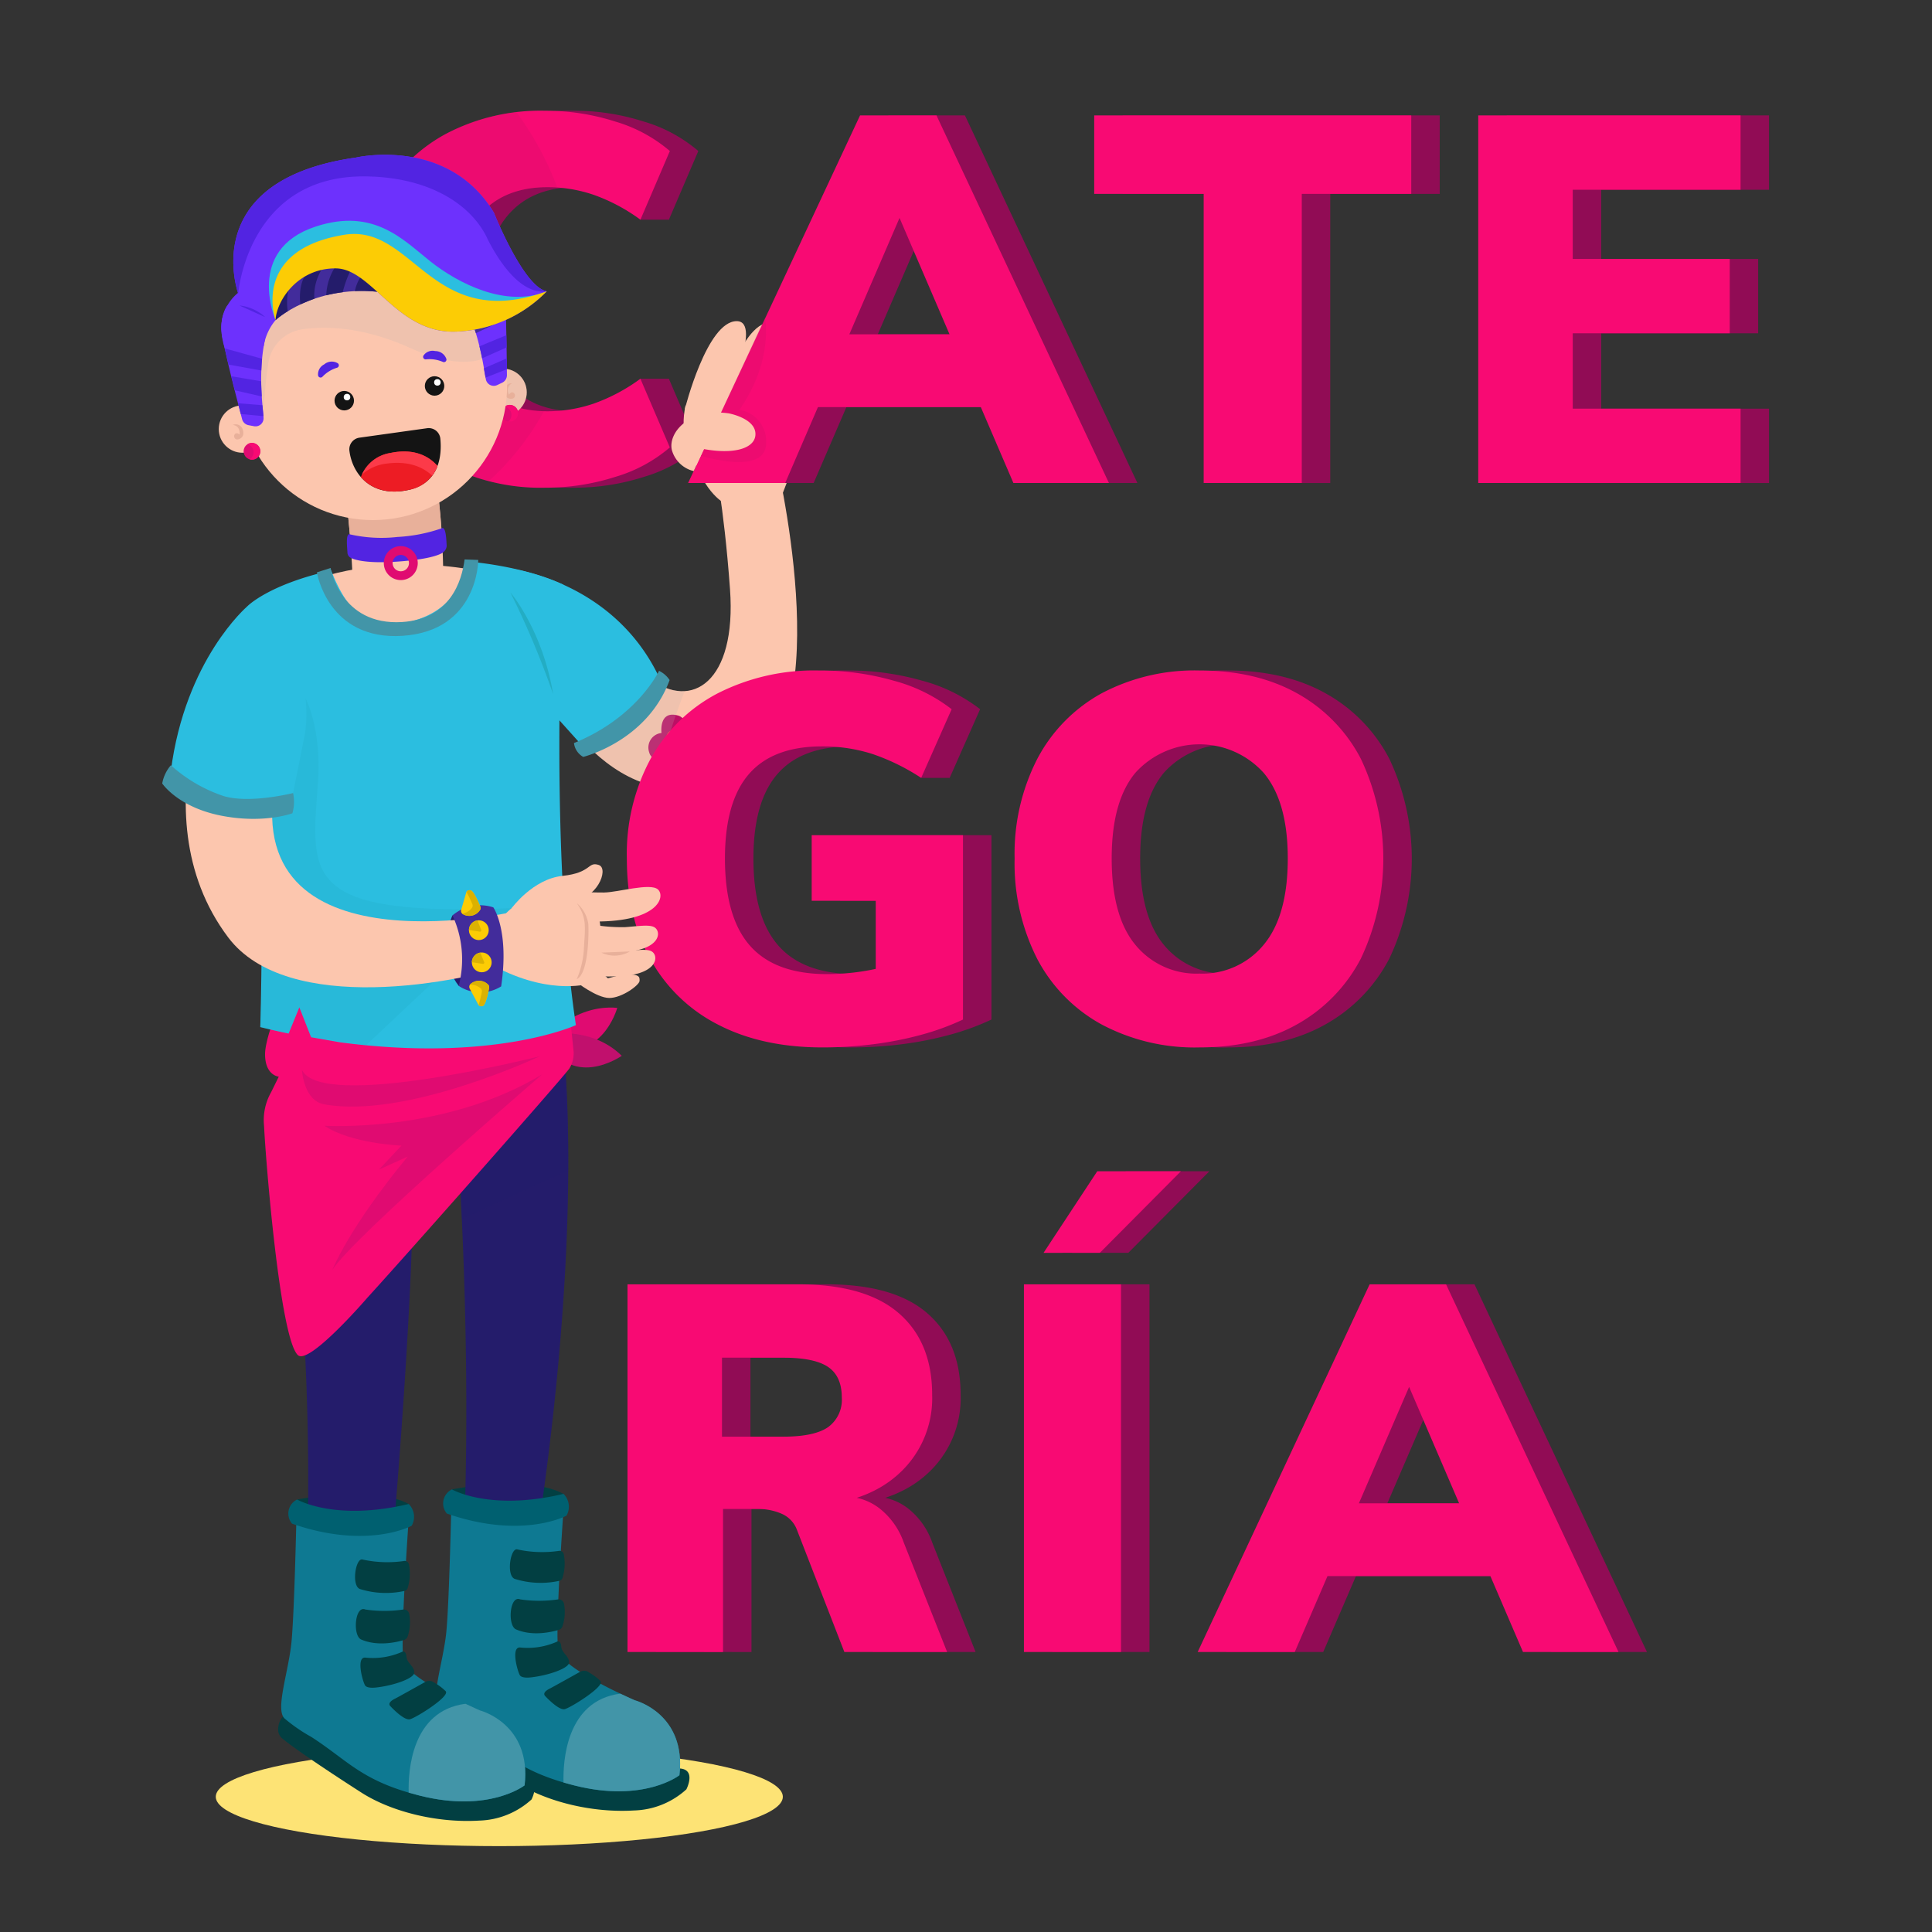 <svg xmlns="http://www.w3.org/2000/svg" width="360" height="360" viewBox="0 0 360 360">
  <rect x="0" y="0" width="360" height="360" fill="#333333" stroke="none"/>
  <g id="Grupo_40200" data-name="Grupo 40200" transform="translate(-151.49 -363.696)">
    <path id="Trazado_43015" data-name="Trazado 43015" d="M297.374,455.5l-11.559,1.522s-5.859-3.853-5.859-14.906c0,0,14.657-4.233,23.219-1.559Z" fill="#fcc6ae"/>
    <ellipse id="Elipse_768" data-name="Elipse 768" cx="52.833" cy="9.197" rx="52.833" ry="9.197" transform="translate(191.695 689.302)" fill="#fde375"/>
    <path id="Trazado_43016" data-name="Trazado 43016" d="M256.826,474.321s7.522,9.492,15.632,15.758c7.886,6.091,16.314.7,15.058-16.6-1.177-16.2-3-24.085-3-24.085l11.342-1.174s12.245,49.934-5.225,59.125c-23.685,12.461-35.946-12.874-40.642-19.655S256.826,474.321,256.826,474.321Z" fill="#fcc6ae"/>
    <g id="Grupo_40170" data-name="Grupo 40170">
      <path id="Trazado_43017" data-name="Trazado 43017" d="M277.871,497.036c2.168.631,2.734,5.55,2.858,7.082a.562.562,0,0,1-.4.587c-1.609.475-7.185,1.908-7.871-.823a2.726,2.726,0,0,1,2.292-3.606S274.189,495.965,277.871,497.036Z" fill="#bc0f65"/>
      <g id="Grupo_40169" data-name="Grupo 40169">
        <g id="Grupo_40168" data-name="Grupo 40168">
          <g id="Grupo_40167" data-name="Grupo 40167">
            <g id="Grupo_40165" data-name="Grupo 40165">
              <path id="Trazado_43018" data-name="Trazado 43018" d="M276.956,500.541a.674.674,0,0,1,.808.5l.015.068s.643-.237.845.2l-.1-.448a1.449,1.449,0,1,0-2.824.655l.015.067a.662.662,0,0,0,.8.541l.119-.028-.166-.717-.009-.039a.673.673,0,0,1,.5-.807" fill="#fccc05"/>
            </g>
            <g id="Grupo_40166" data-name="Grupo 40166">
              <path id="Trazado_43019" data-name="Trazado 43019" d="M277.555,503.125a.674.674,0,0,1-.808-.5l-.016-.068s-.642.238-.844-.2l.1.447a1.449,1.449,0,1,0,2.824-.654l-.016-.068a.66.66,0,0,0-.8-.54l-.12.027.166.718.009.038a.674.674,0,0,1-.5.808" fill="#fccc05"/>
            </g>
          </g>
          <path id="Trazado_43020" data-name="Trazado 43020" d="M276.911,501.328l.257,1.109a.221.221,0,1,0,.431-.1l-.257-1.109a.221.221,0,0,0-.431.1Z" fill="#fccc05"/>
        </g>
      </g>
      <path id="Trazado_43021" data-name="Trazado 43021" d="M273.872,491.042h0c-2.494,5.768-11.154,10.5-13.052,11.483,3.6,3.651,8.019,6.757,13.368,7.823.476-6.073,3.483-14.311,4.88-17.869A9.089,9.089,0,0,1,273.872,491.042Z" fill="#bcb5b1" opacity="0.2" style="mix-blend-mode: multiply;isolation: isolate"/>
    </g>
    <g id="Grupo_40171" data-name="Grupo 40171">
      <path id="Trazado_43022" data-name="Trazado 43022" d="M258.422,454.57a37.861,37.861,0,0,1-18.666-4.378,30.2,30.2,0,0,1-12.172-12.316,38.422,38.422,0,0,1-4.281-18.522,37.94,37.94,0,0,1,4.281-18.378,30.284,30.284,0,0,1,12.172-12.267,37.882,37.882,0,0,1,18.666-4.378,42.453,42.453,0,0,1,13.038,2.02,27.543,27.543,0,0,1,10.151,5.485l-5.485,12.8a33.6,33.6,0,0,0-8.659-4.619,26.679,26.679,0,0,0-8.66-1.443q-8.18,0-12.653,5.2t-4.474,15.587q0,10.392,4.474,15.683t12.653,5.293a26.68,26.68,0,0,0,8.66-1.444,33.59,33.59,0,0,0,8.659-4.618l5.485,12.8a27.543,27.543,0,0,1-10.151,5.484A42.455,42.455,0,0,1,258.422,454.57Z" fill="#910c55"/>
      <path id="Trazado_43023" data-name="Trazado 43023" d="M303.1,453.7H285.011L317.052,385.2h14.24L363.429,453.7h-17.8L322.44,399.726h3.945Zm-3.271-14.144,7.024-13.567h33.58l6.927,13.567Z" fill="#910c55"/>
      <path id="Trazado_43024" data-name="Trazado 43024" d="M381.082,453.7V399.822h-20.4V385.2h59.078v14.625h-20.4V453.7Z" fill="#910c55"/>
      <path id="Trazado_43025" data-name="Trazado 43025" d="M432.243,453.7V385.2h48.879v13.855H449.851v12.893H479.1V425.8h-29.25v14.047h31.271V453.7Z" fill="#910c55"/>
      <path id="Trazado_43026" data-name="Trazado 43026" d="M310.06,558.868q-11.258,0-19.436-4.234a29.839,29.839,0,0,1-12.6-12.123q-4.426-7.888-4.426-18.859a37.341,37.341,0,0,1,4.426-18.57,30.363,30.363,0,0,1,12.46-12.172,39.649,39.649,0,0,1,18.907-4.281,49.763,49.763,0,0,1,14,1.924,30.279,30.279,0,0,1,10.728,5.292l-5.677,12.8a39.868,39.868,0,0,0-9.141-4.474,30.3,30.3,0,0,0-9.333-1.395q-9.143,0-13.615,5.147t-4.474,15.732q0,10.97,4.667,16.261t14.384,5.292a43.629,43.629,0,0,0,6.351-.481,42.932,42.932,0,0,0,6.639-1.54l-3.945,5.2V531.542H308.04v-12.22h28.192v34.35a47.228,47.228,0,0,1-7.938,2.886,65.212,65.212,0,0,1-8.9,1.732A75.159,75.159,0,0,1,310.06,558.868Z" fill="#910c55"/>
      <path id="Trazado_43027" data-name="Trazado 43027" d="M380.3,558.868a36.969,36.969,0,0,1-18.33-4.33,29.591,29.591,0,0,1-11.931-12.22,39.3,39.3,0,0,1-4.185-18.666,38.709,38.709,0,0,1,4.233-18.57,29.683,29.683,0,0,1,11.931-12.172,37.05,37.05,0,0,1,18.282-4.281q10.582,0,18.233,4.281a29.458,29.458,0,0,1,11.835,12.172,43.506,43.506,0,0,1,0,37.236,29.756,29.756,0,0,1-11.835,12.22Q390.882,558.868,380.3,558.868Zm0-13.759a14.773,14.773,0,0,0,11.979-5.389q4.474-5.386,4.474-16.068,0-10.584-4.474-15.924a16.1,16.1,0,0,0-23.91-.048q-4.428,5.292-4.426,15.972,0,10.777,4.426,16.117A14.691,14.691,0,0,0,380.3,545.109Z" fill="#910c55"/>
      <path id="Trazado_43028" data-name="Trazado 43028" d="M273.719,671.521V603.013h31.848q12.507,0,18.714,5.389t6.206,15.2a19,19,0,0,1-6.494,14.962q-6.5,5.726-18.041,5.725l8.274-1.732a10.556,10.556,0,0,1,6.4,2.165,13.925,13.925,0,0,1,4.57,6.4l8.083,20.4H314.13l-8.852-22.8a5.282,5.282,0,0,0-2.886-2.983,10.882,10.882,0,0,0-4.33-.866h-6.543v26.653ZM291.327,631.4H302.68q5.868,0,8.419-1.78a6.283,6.283,0,0,0,2.55-5.533q0-3.944-2.55-5.677t-8.419-1.731H291.327Z" fill="#910c55"/>
      <path id="Trazado_43029" data-name="Trazado 43029" d="M347.588,671.521V603.013h18.089v68.508Zm14.144-74.377H351.245l10.006-15.2h15.588Z" fill="#910c55"/>
      <path id="Trazado_43030" data-name="Trazado 43030" d="M398.053,671.521H379.964L412,603.013h14.24l32.137,68.508h-17.8l-23.189-53.979h3.945Zm-3.272-14.144L401.8,643.81h33.58l6.928,13.567Z" fill="#910c55"/>
      <path id="Trazado_43031" data-name="Trazado 43031" d="M270.822,404.633h5.3l.18-10.788-7.979-1.3Z" fill="#910c55"/>
      <path id="Trazado_43032" data-name="Trazado 43032" d="M270.709,439.56l.113-5.292h5.3l-.655,5.292-8.643,5.574Z" fill="#910c55"/>
      <path id="Trazado_43033" data-name="Trazado 43033" d="M323.134,508.642h5.3l-1.963-8.275H322.09Z" fill="#910c55"/>
    </g>
    <path id="Trazado_43034" data-name="Trazado 43034" d="M208.712,645.917l-1.862-2.808s13.954-2.807,20.793.834c0,0-1.929,5.643-9.846,4.393S208.712,645.917,208.712,645.917Z" fill="#023f42"/>
    <path id="Trazado_43035" data-name="Trazado 43035" d="M237.564,644.03l-1.863-2.807s13.955-2.808,20.793.834c0,0-1.929,5.643-9.846,4.392S237.564,644.03,237.564,644.03Z" fill="#023f42"/>
    <path id="Trazado_43036" data-name="Trazado 43036" d="M252.8,557.663s5.393-6.9,13.708-6.168C266.509,551.495,263.278,563.1,252.8,557.663Z" fill="#e00b71"/>
    <path id="Trazado_43037" data-name="Trazado 43037" d="M252.844,556.492s8.55-1.908,14.506,3.939C267.35,560.431,257.489,567.342,252.844,556.492Z" fill="#c1106d"/>
    <path id="Trazado_43038" data-name="Trazado 43038" d="M204.623,544.513a107.113,107.113,0,0,0,0,28.882c2.168,15.845,5.359,49.968,3.954,83.261h15.586s5.9-64.149,4.008-88.068l7.975-.962s3.863,46.311,1.436,89.843c0,0,6.736,1.689,12.908-.813,0,0,9.84-54.743,6-98.357l-20.348-19.781Z" fill="#241c6b"/>
    <path id="Trazado_43039" data-name="Trazado 43039" d="M256.494,558.3l-20.348-19.781-31.523,5.995a107.113,107.113,0,0,0,0,28.882c.986,7.208,2.183,18.2,3.063,31.176l20.564-9.426a258.945,258.945,0,0,0-.079-26.557l7.975-.962s.767,9.2,1.4,23.257l19.828-9.089C257.415,573.857,257.163,565.909,256.494,558.3Z" fill="#241c6b" opacity="0.41" style="mix-blend-mode: multiply;isolation: isolate"/>
    <g id="Grupo_40172" data-name="Grupo 40172">
      <path id="Trazado_43040" data-name="Trazado 43040" d="M207,616.207c-3.341-3.116-5.991-36.175-6.308-42.725a10.559,10.559,0,0,1,1.335-6.3l1.406-2.864s-2.588-.214-2.553-4.273c.018-2.014,1.566-6.824,2.1-6.9-.474-2.367,4.339-1.809,4.339-1.809l49.088-9.39,1.3,11.243.643,6.2a5.368,5.368,0,0,1-.749,3.384c-1.018,1.527-30.478,34.885-37.581,42.65C220.023,605.419,209.08,618.146,207,616.207Z" fill="#f80a73"/>
      <path id="Trazado_43041" data-name="Trazado 43041" d="M207.751,563.061s.287,5.71,4.135,6.41c15.312,2.785,40.228-8.973,40.228-8.973S211.513,570.791,207.751,563.061Z" fill="#e00b71"/>
      <path id="Trazado_43042" data-name="Trazado 43042" d="M211.943,573.461s22.358,1.443,40.565-9.571c0,0-35.259,30.344-39.081,36.426,0,0,2.93-7.664,14.033-21.108l-5.341,2.415,4.171-4.457S216.917,576.811,211.943,573.461Z" fill="#e00b71"/>
    </g>
    <path id="Trazado_43043" data-name="Trazado 43043" d="M285.1,454.735s-7.968-5.684-5.883-15.438c0,0,9.553-4.795,17.6-1.042,0,0,2.505,10.163-2.173,17.092Z" fill="#fcc6ae"/>
    <path id="Trazado_43044" data-name="Trazado 43044" d="M287.178,440.071l-2.167.668s4.229-16.941,9.972-16.941c5.134,0-2.432,15.93-2.432,15.93S292.14,441.48,287.178,440.071Z" fill="#fcc6ae"/>
    <g id="Grupo_40173" data-name="Grupo 40173">
      <path id="Trazado_43045" data-name="Trazado 43045" d="M253.118,454.57a37.861,37.861,0,0,1-18.666-4.378,30.2,30.2,0,0,1-12.172-12.316A38.422,38.422,0,0,1,218,419.354a37.94,37.94,0,0,1,4.281-18.378,30.284,30.284,0,0,1,12.172-12.267,37.882,37.882,0,0,1,18.666-4.378,42.454,42.454,0,0,1,13.038,2.02,27.544,27.544,0,0,1,10.151,5.485l-5.485,12.8a33.6,33.6,0,0,0-8.659-4.619,26.679,26.679,0,0,0-8.66-1.443q-8.18,0-12.653,5.2t-4.474,15.587q0,10.392,4.474,15.683T253.5,440.33a26.68,26.68,0,0,0,8.66-1.444,33.589,33.589,0,0,0,8.659-4.618l5.485,12.8a27.543,27.543,0,0,1-10.151,5.484A42.455,42.455,0,0,1,253.118,454.57Z" fill="#f80a73"/>
      <path id="Trazado_43046" data-name="Trazado 43046" d="M297.8,453.7H279.707L311.748,385.2h14.24L358.125,453.7h-17.8l-23.188-53.978h3.945Zm-3.271-14.144,7.024-13.567h33.58l6.927,13.567Z" fill="#f80a73"/>
      <path id="Trazado_43047" data-name="Trazado 43047" d="M375.778,453.7V399.822h-20.4V385.2h59.078v14.625h-20.4V453.7Z" fill="#f80a73"/>
      <path id="Trazado_43048" data-name="Trazado 43048" d="M426.939,453.7V385.2h48.879v13.855H444.547v12.893H473.8V425.8h-29.25v14.047h31.271V453.7Z" fill="#f80a73"/>
      <path id="Trazado_43049" data-name="Trazado 43049" d="M304.756,558.868q-11.258,0-19.436-4.234a29.839,29.839,0,0,1-12.6-12.123q-4.426-7.888-4.426-18.859a37.341,37.341,0,0,1,4.426-18.57,30.364,30.364,0,0,1,12.46-12.172,39.649,39.649,0,0,1,18.907-4.281,49.763,49.763,0,0,1,14,1.924,30.279,30.279,0,0,1,10.728,5.292l-5.677,12.8a39.868,39.868,0,0,0-9.141-4.474,30.3,30.3,0,0,0-9.333-1.395q-9.143,0-13.615,5.147t-4.474,15.732q0,10.97,4.667,16.261t14.384,5.292a43.629,43.629,0,0,0,6.351-.481,42.933,42.933,0,0,0,6.639-1.54l-3.945,5.2V531.542H302.736v-12.22h28.192v34.35a47.228,47.228,0,0,1-7.938,2.886,65.21,65.21,0,0,1-8.9,1.732A75.158,75.158,0,0,1,304.756,558.868Z" fill="#f80a73"/>
      <path id="Trazado_43050" data-name="Trazado 43050" d="M374.995,558.868a36.969,36.969,0,0,1-18.33-4.33,29.591,29.591,0,0,1-11.931-12.22,39.3,39.3,0,0,1-4.185-18.666,38.709,38.709,0,0,1,4.233-18.57,29.682,29.682,0,0,1,11.931-12.172,37.049,37.049,0,0,1,18.282-4.281q10.582,0,18.233,4.281a29.458,29.458,0,0,1,11.835,12.172,43.506,43.506,0,0,1,0,37.236,29.756,29.756,0,0,1-11.835,12.22Q385.579,558.868,374.995,558.868Zm0-13.759a14.773,14.773,0,0,0,11.979-5.389q4.475-5.386,4.474-16.068,0-10.584-4.474-15.924a16.1,16.1,0,0,0-23.91-.048q-4.428,5.292-4.426,15.972,0,10.777,4.426,16.117A14.691,14.691,0,0,0,374.995,545.109Z" fill="#f80a73"/>
      <path id="Trazado_43051" data-name="Trazado 43051" d="M268.415,671.521V603.013h31.848q12.507,0,18.714,5.389t6.206,15.2a19,19,0,0,1-6.494,14.962q-6.495,5.726-18.041,5.725l8.274-1.732a10.556,10.556,0,0,1,6.4,2.165,13.925,13.925,0,0,1,4.57,6.4l8.083,20.4H308.826l-8.852-22.8a5.282,5.282,0,0,0-2.886-2.983,10.882,10.882,0,0,0-4.33-.866h-6.543v26.653ZM286.023,631.4h11.353q5.868,0,8.419-1.78a6.283,6.283,0,0,0,2.55-5.533q0-3.944-2.55-5.677t-8.419-1.731H286.023Z" fill="#f80a73"/>
      <path id="Trazado_43052" data-name="Trazado 43052" d="M342.284,671.521V603.013h18.089v68.508Zm14.144-74.377H345.941l10.006-15.2h15.588Z" fill="#f80a73"/>
      <path id="Trazado_43053" data-name="Trazado 43053" d="M392.749,671.521H374.66l32.04-68.508h14.241l32.136,68.508h-17.8l-23.189-53.979h3.945Zm-3.272-14.144L396.5,643.81h33.58l6.928,13.567Z" fill="#f80a73"/>
      <path id="Trazado_43054" data-name="Trazado 43054" d="M294.026,422.882s1.688,7.929-4.75,17.176a5.958,5.958,0,0,1,4.95,6.553c-.452,5.692-12.122,2.017-12.122,2.017Z" fill="#c61268" opacity="0.2" style="mix-blend-mode: multiply;isolation: isolate"/>
      <path id="Trazado_43055" data-name="Trazado 43055" d="M240.85,435.038q-4.473-5.291-4.474-15.684t4.474-15.587q4.474-5.2,12.653-5.2c.615,0,1.226.026,1.835.068a58.7,58.7,0,0,0-7.592-14.014,35.232,35.232,0,0,0-13.294,4.084,30.29,30.29,0,0,0-12.172,12.267A37.94,37.94,0,0,0,218,419.354a38.422,38.422,0,0,0,4.281,18.522,30.2,30.2,0,0,0,12.172,12.316,33.081,33.081,0,0,0,8.109,3.157,50.266,50.266,0,0,0,10.284-13.033Q245.146,440.109,240.85,435.038Z" fill="#c61268" opacity="0.2" style="mix-blend-mode: multiply;isolation: isolate"/>
    </g>
    <path id="Trazado_43056" data-name="Trazado 43056" d="M216.072,457.414a176.545,176.545,0,0,1,1.2,25.654s10.282,2.481,16.628-3.627a140.49,140.49,0,0,0-.839-24.243Z" fill="#fcc6ae"/>
    <path id="Trazado_43057" data-name="Trazado 43057" d="M199.772,476.486s18.314-13.547,48.782-4.511l-20.2,21.887Z" fill="#fcc6ae"/>
    <path id="Trazado_43058" data-name="Trazado 43058" d="M233.066,455.2l-16.994,2.216s.541,3.8.909,10.105c2.608-1.309,8.186-3.444,16.88-3.522C233.705,461.226,233.455,458.247,233.066,455.2Z" fill="#e8b09a"/>
    <g id="Grupo_40174" data-name="Grupo 40174">
      <circle id="Elipse_769" data-name="Elipse 769" cx="4.409" cy="4.409" r="4.409" transform="translate(192.254 439.24)" fill="#fcc6ae"/>
      <path id="Trazado_43059" data-name="Trazado 43059" d="M194.863,442.875a1.359,1.359,0,0,1,1.854.856c.469,1.413-.565,1.852-1.068,1.856a.613.613,0,0,1-.336-1.061c.4-.284.811.144.811.144S196.377,443.058,194.863,442.875Z" fill="#e8b09a"/>
    </g>
    <g id="Grupo_40176" data-name="Grupo 40176">
      <circle id="Elipse_770" data-name="Elipse 770" cx="4.409" cy="4.409" r="4.409" transform="translate(240.823 432.39)" fill="#fcc6ae"/>
      <circle id="Elipse_771" data-name="Elipse 771" cx="4.409" cy="4.409" r="4.409" transform="translate(240.823 432.39)" fill="#bcb5b1" opacity="0.2" style="mix-blend-mode: multiply;isolation: isolate"/>
      <path id="Trazado_43060" data-name="Trazado 43060" d="M246.879,435.117a1.359,1.359,0,0,0-1.419,1.468c.074,1.487,1.2,1.522,1.666,1.344a.612.612,0,0,0-.07-1.11c-.477-.12-.7.427-.7.427A1.5,1.5,0,0,1,246.879,435.117Z" fill="#e8b09a"/>
      <g id="Grupo_40175" data-name="Grupo 40175">
        <circle id="Elipse_772" data-name="Elipse 772" cx="1.564" cy="1.564" r="1.564" transform="translate(244.914 439.144)" fill="#e00b71"/>
        <path id="Trazado_43061" data-name="Trazado 43061" d="M246.107,439.188a1.565,1.565,0,0,0-.591.29,1.559,1.559,0,0,1,.675,2.764,1.541,1.541,0,0,0,.658-.015,1.564,1.564,0,1,0-.742-3.039Z" fill="#f80a73"/>
      </g>
    </g>
    <circle id="Elipse_773" data-name="Elipse 773" cx="25.004" cy="25.004" r="25.004" transform="translate(195.969 410.597)" fill="#fcc6ae"/>
    <path id="Trazado_43062" data-name="Trazado 43062" d="M198.133,436.283s.849-12.27.613-12.189,5.008-13.853,22.319-7.5,22.454,6.229,22.454,6.229l.754,5.759s-3.479,5.743-16.4-.069c-8.8-3.96-15.727-4.093-20.1-3.452a7.483,7.483,0,0,0-6.277,6.238,80.357,80.357,0,0,0-.9,10.288Z" fill="#bcb5b1" opacity="0.2" style="mix-blend-mode: multiply;isolation: isolate"/>
    <path id="Trazado_43063" data-name="Trazado 43063" d="M242.314,413.931a1.546,1.546,0,0,1,1.952-.1,2.907,2.907,0,0,1,1.1,1.786c.4,1.813.549,14.342.584,17.974a1.547,1.547,0,0,1-.879,1.41l-.914.439a1.5,1.5,0,0,1-2.122-1.015l-.011-.052c-.355-1.725-1.072-8.141-3.911-13.8a1.261,1.261,0,0,1-.063-.146c-.13-.363-.619-1.882.052-2.607C238.676,417.208,241.1,415.018,242.314,413.931Z" fill="#6d31fd"/>
    <path id="Trazado_43064" data-name="Trazado 43064" d="M239.46,423.689l6.222-3.654c.036.958.068,2.006.1,3.089l-5.62,2.644C239.951,425.085,239.719,424.389,239.46,423.689Z" fill="#422c9b"/>
    <path id="Trazado_43065" data-name="Trazado 43065" d="M245.888,428.43l-4.56,2.032c-.139-.693-.3-1.444-.5-2.234l5.014-2.07C245.863,426.933,245.876,427.7,245.888,428.43Z" fill="#5224e2"/>
    <path id="Trazado_43066" data-name="Trazado 43066" d="M245.954,432.485l-3.986,1.574c-.122-.611-.261-1.357-.31-1.728l4.261-1.853C245.932,431.163,245.944,431.837,245.954,432.485Z" fill="#5224e2"/>
    <g id="Grupo_40177" data-name="Grupo 40177">
      <circle id="Elipse_774" data-name="Elipse 774" cx="1.813" cy="1.813" r="1.813" transform="translate(213.825 436.544)" fill="#141414"/>
      <circle id="Elipse_775" data-name="Elipse 775" cx="0.61" cy="0.61" r="0.61" transform="translate(215.54 437.081)" fill="#fff"/>
    </g>
    <path id="Trazado_43067" data-name="Trazado 43067" d="M230.856,430.661a6.227,6.227,0,0,1,3.17.477.47.47,0,0,0,.634-.568,2.183,2.183,0,0,0-2.078-1.458,2.055,2.055,0,0,0-2.182.836A.472.472,0,0,0,230.856,430.661Z" fill="#5224e2"/>
    <path id="Trazado_43068" data-name="Trazado 43068" d="M233.8,462.136a29.86,29.86,0,0,1-8.263,1.616,26.634,26.634,0,0,1-8.827-.483c-.866-.331-.522,2.477-.482,3.35a1.158,1.158,0,0,0,.777,1.093s1.889,1.071,8.315.645c7.625-.5,8.775-1.778,8.775-1.778a1.583,1.583,0,0,0,.626-1.186C234.665,464.521,234.619,461.694,233.8,462.136Z" fill="#5224e2"/>
    <g id="Grupo_40178" data-name="Grupo 40178">
      <circle id="Elipse_776" data-name="Elipse 776" cx="1.813" cy="1.813" r="1.813" transform="translate(230.651 433.801)" fill="#141414"/>
      <circle id="Elipse_777" data-name="Elipse 777" cx="0.61" cy="0.61" r="0.61" transform="translate(232.381 434.336)" fill="#fff"/>
    </g>
    <path id="Trazado_43069" data-name="Trazado 43069" d="M211.569,433.9a6.222,6.222,0,0,1,2.728-1.683.47.47,0,0,0,.117-.843,2.183,2.183,0,0,0-2.528.229,2.054,2.054,0,0,0-1.126,2.048A.472.472,0,0,0,211.569,433.9Z" fill="#5224e2"/>
    <path id="Trazado_43070" data-name="Trazado 43070" d="M195.049,421.851a1.41,1.41,0,0,0-1.91.41,6.308,6.308,0,0,0-.375,2.154c-.263,1.837,2.932,13.856,3.833,17.375a1.545,1.545,0,0,0,1.213,1.136l1,.188a1.5,1.5,0,0,0,1.789-1.527l0-.053c-.1-1.758-1.062-8.142.222-14.345a1.367,1.367,0,0,0,.024-.156c.032-.385.113-1.979-.722-2.506C199.409,424.08,196.5,422.589,195.049,421.851Z" fill="#6d31fd"/>
    <path id="Trazado_43071" data-name="Trazado 43071" d="M197.339,417.274a8.521,8.521,0,0,0-4.407,9.349l7.693,1.58a10.059,10.059,0,0,1,2.211-4.857C204.687,421.285,199.543,417.609,197.339,417.274Z" fill="#6d31fd"/>
    <path id="Trazado_43072" data-name="Trazado 43072" d="M196.033,419.948l-2.178.651s-2.154,2.686-.487,8.018l3.364-2.945Z" fill="#6d31fd"/>
    <g id="Grupo_40179" data-name="Grupo 40179">
      <path id="Trazado_43073" data-name="Trazado 43073" d="M195.592,417.42c-1.17-4.585-3.378-20.744,22.231-24.366,0,0,17.1-3.988,25.712,10.3,0,0,5.493,13.822,9.842,14.625a24.967,24.967,0,0,1-16.8,7.507c-11.071.514-15.705-11.735-22.514-11.78-6.447-.041-7.211,6.1-10.136,8.279-.334.25-.864,1.47-1.329,1.236l-5.622-2.9C196.271,420,195.783,418.171,195.592,417.42Z" fill="#6d31fd"/>
      <path id="Trazado_43074" data-name="Trazado 43074" d="M242.421,408.4c1.884,3.678,5.995,10.278,10.956,9.579h0c-4.349-.8-9.842-14.625-9.842-14.625-8.613-14.288-25.712-10.3-25.712-10.3-25.609,3.622-23.4,19.781-22.231,24.366a4.282,4.282,0,0,0,.29.936s1.78-22.225,24.016-21.789C232.4,396.813,239.794,402.462,242.421,408.4Z" fill="#5224e2"/>
      <path id="Trazado_43075" data-name="Trazado 43075" d="M202.836,423.346h0s-5.738-13.1,7.475-17.433c10.879-3.573,16.352,2.522,21.434,6.537s13.99,8.653,21.632,5.529c0,0-15.87,8.446-23.354,3.247s-14.918-12.4-20.14-8.907S202.836,423.346,202.836,423.346Z" fill="#2bbee0"/>
      <path id="Trazado_43076" data-name="Trazado 43076" d="M202.836,423.346s6.883-6.425,18.929-5.3c0,0-3.554-10.283-11.926-7.016S202.836,423.346,202.836,423.346Z" fill="#422c9b"/>
      <path id="Trazado_43077" data-name="Trazado 43077" d="M212.112,412.957l-2.971,1.055c-1.844,1.777-1.876,4.719-1.685,6.416a25.614,25.614,0,0,1,2.607-1.057A9.267,9.267,0,0,1,212.112,412.957Z" fill="#241c6b"/>
      <path id="Trazado_43078" data-name="Trazado 43078" d="M206.309,414.934l-2.3,1.292a13.339,13.339,0,0,0-1.177,7.12,15.961,15.961,0,0,1,2.282-1.655A10.459,10.459,0,0,1,206.309,414.934Z" fill="#241c6b"/>
      <path id="Trazado_43079" data-name="Trazado 43079" d="M214.529,412.634a10.329,10.329,0,0,0-2.244,6.083,26.828,26.828,0,0,1,3.067-.573,20.684,20.684,0,0,1,1.825-4.781Z" fill="#241c6b"/>
      <path id="Trazado_43080" data-name="Trazado 43080" d="M220.908,416.178l-1.63-1.7a7.71,7.71,0,0,0-1.66,3.451,27.379,27.379,0,0,1,4.149.136A14.364,14.364,0,0,0,220.908,416.178Z" fill="#241c6b"/>
      <path id="Trazado_43081" data-name="Trazado 43081" d="M214.059,413.706c6.809.045,11.443,12.294,22.514,11.78a24.967,24.967,0,0,0,16.8-7.507c-21.533,7.773-24.791-12.644-37.745-10.531-17.446,2.846-12.8,15.9-12.8,15.9C203.028,419.714,206.956,413.66,214.059,413.706Z" fill="#fccc05"/>
    </g>
    <path id="Trazado_43082" data-name="Trazado 43082" d="M200.321,430.545l-6.953-1.928c.212.936.451,1.956.7,3.01l6.111,1.107C200.207,432.02,200.251,431.288,200.321,430.545Z" fill="#5224e2"/>
    <path id="Trazado_43083" data-name="Trazado 43083" d="M195.243,436.425l5.018,1.145c-.044-.705-.1-2.015-.12-2.828l-5.547-.939C194.779,434.556,195.066,435.713,195.243,436.425Z" fill="#5224e2"/>
    <path id="Trazado_43084" data-name="Trazado 43084" d="M196.1,420.621l4.8,2.159A8.356,8.356,0,0,0,196.1,420.621Z" fill="#5224e2"/>
    <path id="Trazado_43085" data-name="Trazado 43085" d="M195.845,438.834l.51,2.009,4.217.4-.188-2.038Z" fill="#5224e2"/>
    <path id="Trazado_43086" data-name="Trazado 43086" d="M225.961,465.467a3.163,3.163,0,1,0,3.366,2.947A3.164,3.164,0,0,0,225.961,465.467Zm.31,4.677a1.523,1.523,0,1,1,1.42-1.621A1.525,1.525,0,0,1,226.271,470.144Z" fill="#e00b71"/>
    <g id="Grupo_40180" data-name="Grupo 40180">
      <circle id="Elipse_778" data-name="Elipse 778" cx="1.564" cy="1.564" r="1.564" transform="translate(196.885 446.223)" fill="#e00b71"/>
      <path id="Trazado_43087" data-name="Trazado 43087" d="M198.245,446.236a1.555,1.555,0,0,0-.619.224,1.559,1.559,0,0,1,.37,2.821,1.546,1.546,0,0,0,.656.057,1.564,1.564,0,0,0-.407-3.1Z" fill="#f80a73"/>
    </g>
    <path id="Trazado_43088" data-name="Trazado 43088" d="M218.456,445.252l12.616-1.764a2.172,2.172,0,0,1,2.466,1.93c.3,3.058-.087,8.331-6.03,9.592-6.932,1.471-10.388-3.1-10.908-7.307A2.187,2.187,0,0,1,218.456,445.252Z" fill="#141414"/>
    <path id="Trazado_43089" data-name="Trazado 43089" d="M227.508,455.01a6.977,6.977,0,0,0,5.5-4.488c-1.779-2.041-4.666-3.291-8.777-2.419a6.977,6.977,0,0,0-5.5,4.488C220.51,454.632,223.4,455.882,227.508,455.01Z" fill="#ed1c24"/>
    <path id="Trazado_43090" data-name="Trazado 43090" d="M223.65,450.067c3.8-.494,6.54.539,8.377,2.267a7.085,7.085,0,0,0,.985-1.812c-1.779-2.041-4.666-3.291-8.777-2.419a7,7,0,0,0-5.319,4.04A8.261,8.261,0,0,1,223.65,450.067Z" fill="#fc3a49"/>
    <path id="Trazado_43091" data-name="Trazado 43091" d="M214.893,557.917c28.76,3.8,43.908-3.2,43.908-3.2-5.063-33.835-2.369-82.089-2.369-82.089-7.878-3.645-17.951-4.307-17.951-4.307-.417,2.745-2.224,11.164-15.307,11.925-6.334.369-9.962-10.257-9.962-10.257-11.842,2.668-15.671,6.716-15.671,6.716a665.656,665.656,0,0,1,2.451,78.374q2.689.666,5.275,1.2l2-4.892,2.2,5.581Z" fill="#2bbee0"/>
    <path id="Trazado_43092" data-name="Trazado 43092" d="M199.772,492.42l8.668,1.442s3.021,5.646,2.3,15.6c-1.275,17.536-3.185,25.068,36.109,23.441l-27.153,25.564-10.233-1.5-2.2-5.581-2,4.892-5.275-1.2,1.71-42.805Z" fill="#23adc4" opacity="0.28" style="mix-blend-mode: multiply;isolation: isolate"/>
    <path id="Trazado_43093" data-name="Trazado 43093" d="M237.393,535.038l-1.59-.773s-3.415,7.094,1.16,13.133l4.894-2.631Z" fill="#261a6b"/>
    <path id="Trazado_43094" data-name="Trazado 43094" d="M194.011,482.069s-17.8,32.668,0,56.3c11.024,14.637,43.058,8.656,55.066,4.385l-2.234-9.09s-53.4,11.932-43.4-27.35Z" fill="#fcc6ae"/>
    <path id="Trazado_43095" data-name="Trazado 43095" d="M243.976,536.48s3.4-8.673,17.681-6.338c0,0,4.344,8.895-.159,16.79,0,0-6.912,2.294-17.021-2.745Z" fill="#fcc6ae"/>
    <g id="Grupo_40185" data-name="Grupo 40185">
      <path id="Trazado_43096" data-name="Trazado 43096" d="M236.963,547.4a19.568,19.568,0,0,0-1.16-13.133,7.975,7.975,0,0,1,7.608-1.5s3.012,4.25,1.465,14.725A7.3,7.3,0,0,1,236.963,547.4Z" fill="#422c9b"/>
      <g id="Grupo_40181" data-name="Grupo 40181">
        <path id="Trazado_43097" data-name="Trazado 43097" d="M239.15,547.073a.7.7,0,0,0-.137.837l1.618,3.016s.215.426.851.2c.5-.181.976-2.425,1.151-3.35a.687.687,0,0,0-.259-.678A2.368,2.368,0,0,0,239.15,547.073Z" fill="#fccc05"/>
        <path id="Trazado_43098" data-name="Trazado 43098" d="M239.15,547.073a.736.736,0,0,0-.092.11,2.847,2.847,0,0,1,1.961.646.69.69,0,0,1,.26.678,18.639,18.639,0,0,1-.617,2.466.661.661,0,0,0,.82.152c.5-.181.976-2.425,1.151-3.35a.687.687,0,0,0-.259-.678A2.368,2.368,0,0,0,239.15,547.073Z" fill="#dbb203"/>
      </g>
      <g id="Grupo_40182" data-name="Grupo 40182">
        <path id="Trazado_43099" data-name="Trazado 43099" d="M237.727,534.026a.7.7,0,0,1-.306-.791l.96-3.284s.123-.461.792-.37c.53.072,1.456,2.17,1.818,3.04a.687.687,0,0,1-.114.717A2.368,2.368,0,0,1,237.727,534.026Z" fill="#fccc05"/>
        <path id="Trazado_43100" data-name="Trazado 43100" d="M237.727,534.026a.76.76,0,0,1-.113-.088A2.854,2.854,0,0,0,239.4,532.9a.687.687,0,0,0,.114-.717A18.664,18.664,0,0,0,238.4,529.9c.054-.117.239-.39.77-.317s1.456,2.17,1.818,3.04a.687.687,0,0,1-.114.717A2.368,2.368,0,0,1,237.727,534.026Z" fill="#dbb100"/>
      </g>
      <g id="Grupo_40183" data-name="Grupo 40183">
        <circle id="Elipse_779" data-name="Elipse 779" cx="1.846" cy="1.846" r="1.846" transform="translate(238.892 541.919) rotate(-20.031)" fill="#fccc05"/>
        <path id="Trazado_43101" data-name="Trazado 43101" d="M241.464,543.293a.232.232,0,0,0,.23-.349h0l-.7-1.749a1.845,1.845,0,0,0-1.57,1.609q-.011.094-.012.186h0Z" fill="#dbb203"/>
      </g>
      <g id="Grupo_40184" data-name="Grupo 40184">
        <circle id="Elipse_780" data-name="Elipse 780" cx="1.846" cy="1.846" r="1.846" transform="translate(238.866 535.177)" fill="#fccc05"/>
        <path id="Trazado_43102" data-name="Trazado 43102" d="M240.918,537.295a.232.232,0,0,0,.23-.349h0l-.7-1.749a1.845,1.845,0,0,0-1.57,1.609q-.011.094-.012.186h0Z" fill="#dbb203"/>
      </g>
    </g>
    <path id="Trazado_43103" data-name="Trazado 43103" d="M204.345,483.774l-6.8-7.071S186,486.554,183.329,507.347c0,0,4.671,9.007,22.461,5.671l2.558-12.787S210.016,489.668,204.345,483.774Z" fill="#2bbee0"/>
    <path id="Trazado_43104" data-name="Trazado 43104" d="M183.329,506.291a7.133,7.133,0,0,0-1.612,3.391s2.907,4.418,11.008,6.005c7.95,1.556,13.248-.45,13.248-.45a7.7,7.7,0,0,0,.127-3.769s-8.093,2.05-12.986.549A27.828,27.828,0,0,1,183.329,506.291Z" fill="#4295a8"/>
    <path id="Trazado_43105" data-name="Trazado 43105" d="M254.131,534.784c.056-.084,3.058-5.041,3.058-5.041s4.225.287,6.838.26,8.646-1.857,10.063-.567.167,6.015-11.758,5.973Z" fill="#fcc6ae"/>
    <path id="Trazado_43106" data-name="Trazado 43106" d="M261.331,535.887a31.808,31.808,0,0,0,6.713.565c2.432-.187,4.417-.5,5.337,0,1.444.783,1.24,4.238-5.67,4.628-7.381.417-7.339-1.209-7.339-1.209Z" fill="#fcc6ae"/>
    <path id="Trazado_43107" data-name="Trazado 43107" d="M260.831,540.39a31.725,31.725,0,0,0,6.713.565c2.431-.187,4.417-.5,5.337,0,1.444.784,1.24,4.238-5.671,4.628-7.38.417-7.338-1.209-7.338-1.209Z" fill="#fcc6ae"/>
    <path id="Trazado_43108" data-name="Trazado 43108" d="M267.4,545.292l-2.64.694-.921-.812c-1.819-.132-2.067-.661-2.067-.661l-2.919,2.141s3.78,2.974,6.143,3,5.671-2.419,5.671-3.2C270.671,545.735,270.789,545.115,267.4,545.292Z" fill="#fcc6ae"/>
    <path id="Trazado_43109" data-name="Trazado 43109" d="M248.576,534.079l-1.73-1.178s3.934-5.411,9.438-5.994,4.671-2.711,6.756-2.043-.487,6.884-5.2,6.455l-1.974,2.378S254.711,535.955,248.576,534.079Z" fill="#fcc6ae"/>
    <path id="Trazado_43110" data-name="Trazado 43110" d="M243.515,474.073l1.99-4.6s20.287,1.808,29.052,20.947a20.683,20.683,0,0,1-14.616,12.191l-10.2-11.357S242.18,478.779,243.515,474.073Z" fill="#2bbee0"/>
    <path id="Trazado_43111" data-name="Trazado 43111" d="M282.655,447.376l-1.907,4.1a5.565,5.565,0,0,1-4.073-3.947c-.722-3.225,3.281-7.89,10.647-6.8,0,0,4.642.855,4.92,3.579S288.771,448.488,282.655,447.376Z" fill="#fcc6ae"/>
    <path id="Trazado_43112" data-name="Trazado 43112" d="M281.193,439.321l-2.1.648s4.1-16.432,9.671-16.432c4.98,0-2.358,15.451-2.358,15.451S286.006,440.688,281.193,439.321Z" fill="#fcc6ae"/>
    <path id="Trazado_43113" data-name="Trazado 43113" d="M258.44,502.152a3.427,3.427,0,0,0,1.723,2.582s11.9-2.9,16.1-14.316a4.835,4.835,0,0,0-1.973-1.723S270.282,497.34,258.44,502.152Z" fill="#4295a8"/>
    <path id="Trazado_43114" data-name="Trazado 43114" d="M210.538,470.345l2.557-.813s1.823,10.786,13.311,10.072c9.011-.559,11.141-7.693,11.652-11.665l2.547.092s.046,13.186-14.067,14.138C212.567,483.113,210.538,470.345,210.538,470.345Z" fill="#4295a8"/>
    <g id="Grupo_40186" data-name="Grupo 40186">
      <path id="Trazado_43115" data-name="Trazado 43115" d="M233.894,680.891a3.871,3.871,0,0,0-1.732,3.116,2.193,2.193,0,0,0,.795,1.76c1.861,1.536,6.772,4.965,14.7,10.051,5.588,3.586,14.142,5.71,21.971,5.232a15.092,15.092,0,0,0,9.759-3.937s1.881-3.63-1.164-3.88l-22.742-1.084Z" fill="#023f42"/>
      <path id="Trazado_43116" data-name="Trazado 43116" d="M235.59,643.891h20.978s-1.742,24.018-1.028,27.408,14.236,9.222,14.236,9.222,9.651,2.454,8.317,13.963c0,0-6.588,5.17-19.514,1.918-10.881-2.738-13.315-6.482-20.209-10.929a30.933,30.933,0,0,1-5-3.447c-1.779-1.668.723-8.613,1.279-14.173S235.59,643.891,235.59,643.891Z" fill="#0e7992"/>
      <path id="Trazado_43117" data-name="Trazado 43117" d="M235.7,641.223s7.061,4.114,20.793.834a3.363,3.363,0,0,1,.556,4.058s-8.228,4.5-22.294-.389A2.912,2.912,0,0,1,235.7,641.223Z" fill="#006070"/>
      <path id="Trazado_43118" data-name="Trazado 43118" d="M247.927,652.416a21.691,21.691,0,0,0,7.647.272.806.806,0,0,1,.971.642,9.068,9.068,0,0,1-.256,4.435.787.787,0,0,1-.594.5,16.18,16.18,0,0,1-8.291-.364C245.762,657.274,246.617,651.953,247.927,652.416Z" fill="#023f42"/>
      <path id="Trazado_43119" data-name="Trazado 43119" d="M248.4,661.713a24.166,24.166,0,0,0,7.005.016,1.008,1.008,0,0,1,1.181.824,8.333,8.333,0,0,1-.3,4.215,1.025,1.025,0,0,1-.653.622c-1.248.383-4.868,1.278-8-.084C246.031,666.6,246.443,660.918,248.4,661.713Z" fill="#023f42"/>
      <path id="Trazado_43120" data-name="Trazado 43120" d="M269.776,680.521s-1.106-.478-2.7-1.238c-10.146,1.31-10.692,12.712-10.582,16.552.66.194,1.351.383,2.083.567,12.926,3.252,19.514-1.918,19.514-1.918C279.427,682.975,269.776,680.521,269.776,680.521Z" fill="#4295a8"/>
      <path id="Trazado_43121" data-name="Trazado 43121" d="M248.446,670.684a13.42,13.42,0,0,0,6.944-1.136s.6-.2.687,1c.083,1.146,1.43,1.69,1.46,2.891.028,1.126-3.9,2.446-7.027,2.8,0,0-1.792.273-2.168-.417C247.851,674.923,246.674,670.476,248.446,670.684Z" fill="#023f42"/>
      <path id="Trazado_43122" data-name="Trazado 43122" d="M253.1,679.751s2.488,2.71,3.627,2.418,7.539-4.28,6.651-5.234a10.129,10.129,0,0,0-2.133-1.6,1.514,1.514,0,0,0-1.664-.123c-5.2,2.91-5.592,3.1-5.592,3.1S252.352,679.028,253.1,679.751Z" fill="#023f42"/>
    </g>
    <g id="Grupo_40187" data-name="Grupo 40187">
      <path id="Trazado_43123" data-name="Trazado 43123" d="M205.043,682.777a3.876,3.876,0,0,0-1.733,3.117,2.192,2.192,0,0,0,.8,1.76c1.861,1.536,6.772,4.964,14.7,10.051,5.587,3.586,14.141,5.709,21.97,5.232A15.09,15.09,0,0,0,250.532,699s1.882-3.629-1.164-3.879l-22.741-1.084Z" fill="#023f42"/>
      <path id="Trazado_43124" data-name="Trazado 43124" d="M206.739,645.778h20.977s-1.741,24.018-1.027,27.408,14.235,9.222,14.235,9.222,9.652,2.454,8.318,13.963c0,0-6.588,5.17-19.514,1.918-10.882-2.738-13.316-6.482-20.21-10.93a30.869,30.869,0,0,1-5-3.447c-1.779-1.668.722-8.612,1.278-14.172S206.739,645.778,206.739,645.778Z" fill="#0e7992"/>
      <path id="Trazado_43125" data-name="Trazado 43125" d="M206.85,643.109s7.06,4.115,20.793.834A3.365,3.365,0,0,1,228.2,648s-8.229,4.5-22.294-.389A2.913,2.913,0,0,1,206.85,643.109Z" fill="#006070"/>
      <path id="Trazado_43126" data-name="Trazado 43126" d="M219.076,654.3a21.684,21.684,0,0,0,7.646.272.806.806,0,0,1,.972.642,9.068,9.068,0,0,1-.256,4.435.789.789,0,0,1-.594.5,16.18,16.18,0,0,1-8.291-.364C216.911,659.161,217.766,653.84,219.076,654.3Z" fill="#023f42"/>
      <path id="Trazado_43127" data-name="Trazado 43127" d="M219.553,663.6a24.153,24.153,0,0,0,7.006.017,1.007,1.007,0,0,1,1.181.824,8.32,8.32,0,0,1-.3,4.214,1.022,1.022,0,0,1-.653.623c-1.247.383-4.867,1.278-8-.085C217.18,668.491,217.592,662.8,219.553,663.6Z" fill="#023f42"/>
      <path id="Trazado_43128" data-name="Trazado 43128" d="M240.924,682.408s-1.1-.478-2.7-1.238c-10.146,1.31-10.691,12.711-10.581,16.552.659.193,1.35.382,2.083.567,12.926,3.252,19.514-1.918,19.514-1.918C250.576,684.862,240.924,682.408,240.924,682.408Z" fill="#4295a8"/>
      <path id="Trazado_43129" data-name="Trazado 43129" d="M219.6,672.57a13.414,13.414,0,0,0,6.944-1.135s.6-.205.687,1c.083,1.147,1.429,1.69,1.459,2.891.028,1.126-3.9,2.447-7.026,2.8,0,0-1.793.272-2.168-.417C219,676.809,217.823,672.362,219.6,672.57Z" fill="#023f42"/>
      <path id="Trazado_43130" data-name="Trazado 43130" d="M224.251,681.638s2.488,2.71,3.628,2.418,7.539-4.28,6.651-5.234a10.038,10.038,0,0,0-2.134-1.6,1.514,1.514,0,0,0-1.664-.123c-5.2,2.91-5.591,3.1-5.591,3.1S223.5,680.915,224.251,681.638Z" fill="#023f42"/>
    </g>
    <path id="Trazado_43131" data-name="Trazado 43131" d="M246.592,474.086s5.954,6.9,7.969,18.962A162.17,162.17,0,0,0,246.592,474.086Z" fill="#23adc4"/>
    <path id="Trazado_43132" data-name="Trazado 43132" d="M263.541,541.2l5.312-.214A5.632,5.632,0,0,1,263.541,541.2Z" fill="#e8b09a"/>
    <path id="Trazado_43133" data-name="Trazado 43133" d="M258.957,531.978a6.232,6.232,0,0,1,2.159,3.924c.106,2.241-.022,9.243-2.159,10.251a16.6,16.6,0,0,0,1.35-5.994C260.532,536.393,260.829,534.618,258.957,531.978Z" fill="#e8b09a"/>
    <g id="Grupo_40188" data-name="Grupo 40188">
      <rect id="Rectángulo_5896" data-name="Rectángulo 5896" width="360" height="360" transform="translate(151.49 363.696)" fill="none"/>
    </g>
  </g>
</svg>

